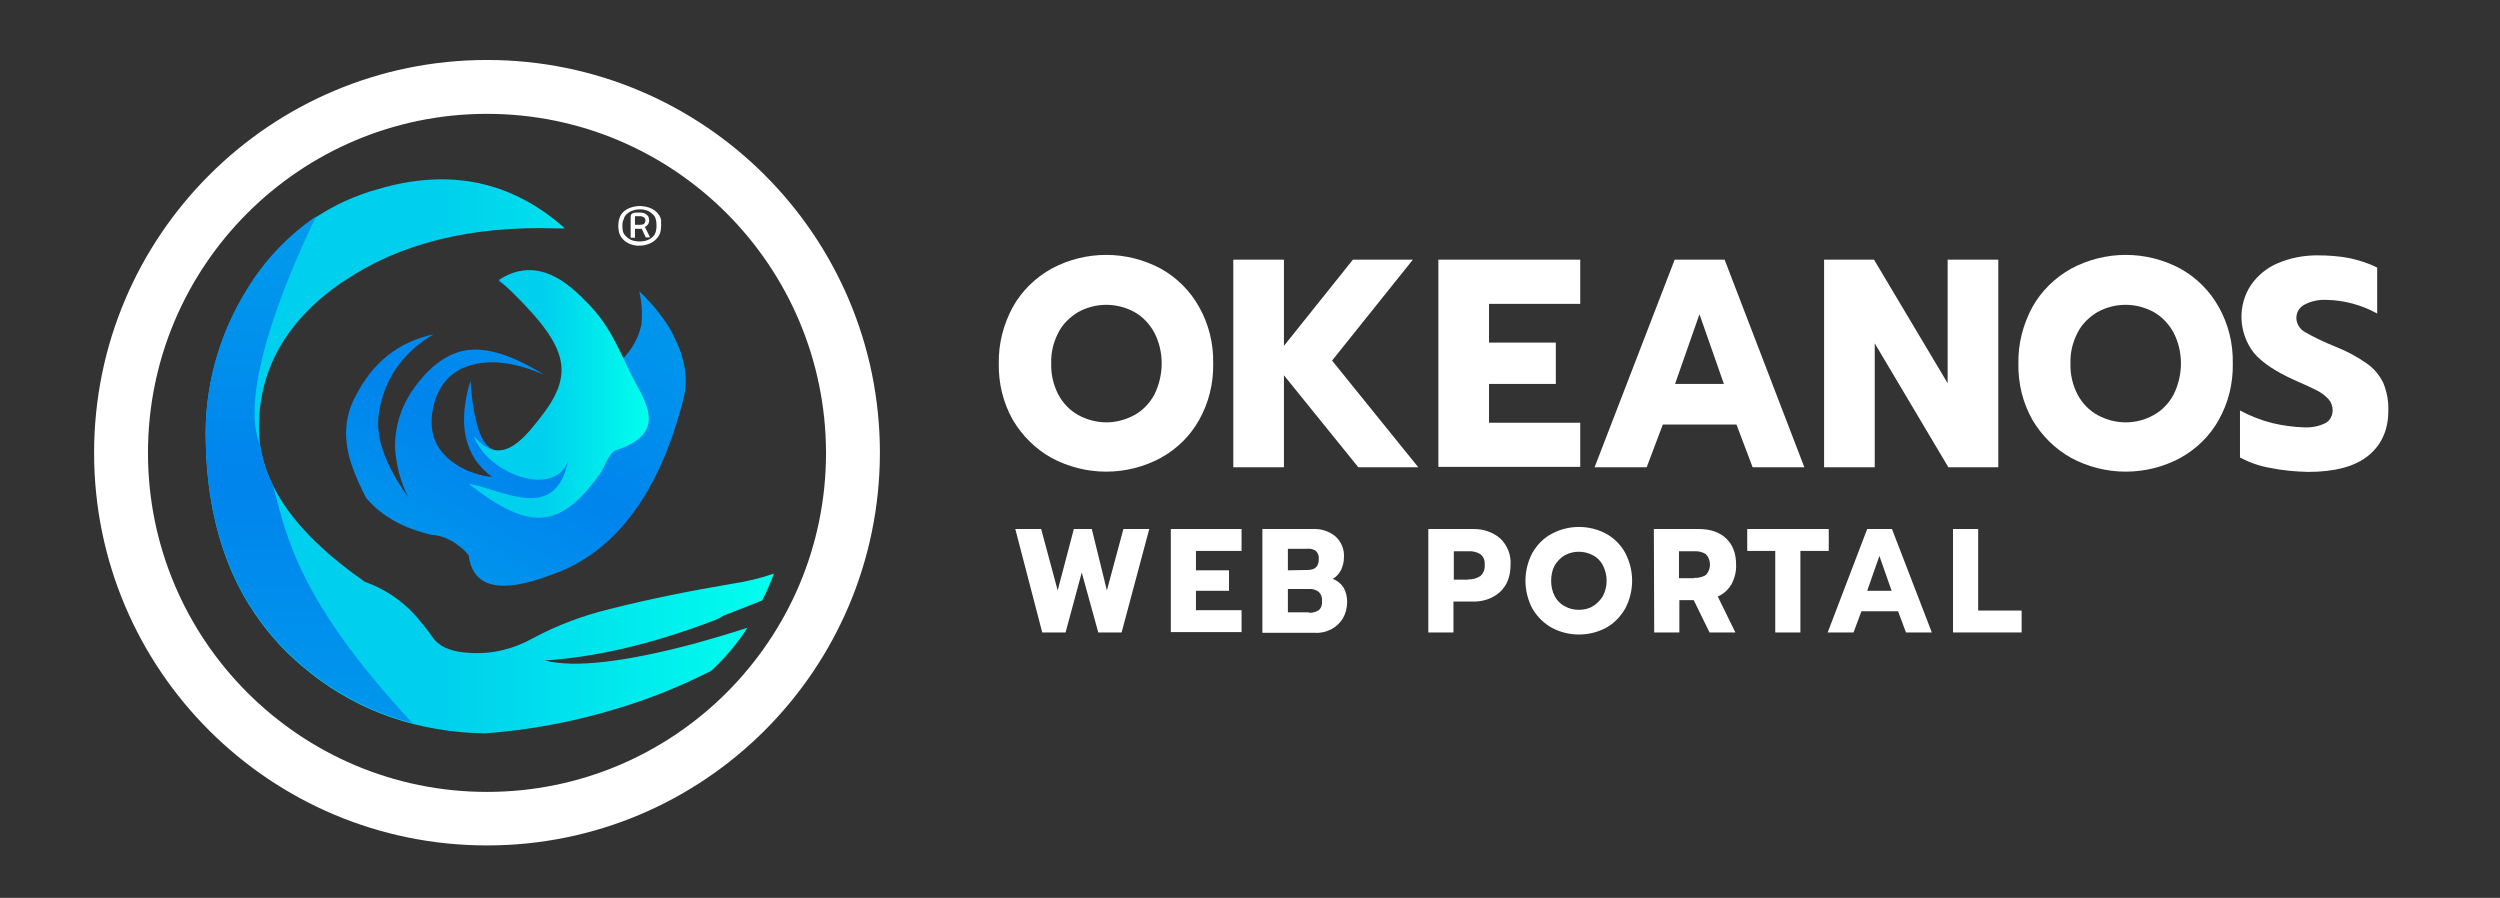 <?xml version="1.0" encoding="utf-8"?>
<!-- Generator: Adobe Illustrator 24.0.2, SVG Export Plug-In . SVG Version: 6.00 Build 0)  -->
<svg version="1.1" id="Layer_1" xmlns="http://www.w3.org/2000/svg" xmlns:xlink="http://www.w3.org/1999/xlink" x="0px" y="0px"
	 viewBox="0 0 696.1 250" style="enable-background:new 0 0 696.1 250;" xml:space="preserve">
<rect x="0" y="0" width="696.1" height="250" fill="#333333" stroke="none"/>
<style type="text/css">
	.st0{fill:#FFFFFF;}
	.st1{fill:url(#SVGID_1_);}
	.st2{fill:url(#SVGID_2_);}
	.st3{fill:url(#SVGID_3_);}
	.st4{fill:url(#SVGID_4_);}
</style>
<title>okeanos_dark</title>
<g>
	<path class="st0" d="M292.8,127.5c-4.5-2.5-8.2-6.2-10.8-10.6c-2.7-4.8-4-10.2-3.9-15.7c-0.1-5.5,1.3-10.9,3.9-15.7
		c2.5-4.5,6.3-8.2,10.8-10.7c9.5-5.1,20.9-5.1,30.4,0c4.5,2.5,8.2,6.2,10.7,10.7c2.7,4.8,4,10.2,3.9,15.7c0.1,5.5-1.2,10.9-3.9,15.7
		c-2.5,4.5-6.2,8.1-10.7,10.6C313.7,132.6,302.3,132.6,292.8,127.5z M315.8,115.6c2.4-1.3,4.3-3.3,5.6-5.7c2.7-5.4,2.8-11.9,0-17.3
		c-1.3-2.4-3.2-4.4-5.5-5.7c-4.9-2.7-10.8-2.7-15.7,0c-2.3,1.4-4.3,3.3-5.5,5.7c-1.4,2.7-2.1,5.6-2,8.6c-0.1,3,0.6,6,2,8.7
		c1.3,2.4,3.2,4.4,5.6,5.7c2.4,1.3,5.1,2,7.8,2C310.7,117.6,313.4,116.9,315.8,115.6z"/>
	<path class="st0" d="M343.4,72.3h14.1v24l19.2-24h16.7l-22.5,28.1l24,29.7h-16.7l-20.7-25.6v25.6h-14.1V72.3z"/>
	<path class="st0" d="M400.5,72.3H440v12.3h-25.4v10.8h18.6v11.5h-18.6v10.8H440v12.3h-39.5V72.3z"/>
	<path class="st0" d="M466.3,72.3h13.9l22.2,57.8h-14.4l-4.5-11.9h-20.5l-4.5,11.9H444L466.3,72.3z M480,106.9l-6.8-19.4l-6.8,19.4
		L480,106.9z"/>
	<path class="st0" d="M507.9,72.3h13.9l20.5,34.4V72.3h14.1v57.8h-13.9L522,95.6v34.5h-14.1V72.3z"/>
	<path class="st0" d="M576.7,127.5c-4.5-2.5-8.2-6.2-10.8-10.6c-2.7-4.8-4-10.2-3.9-15.7c-0.1-5.5,1.3-10.9,3.9-15.7
		c2.5-4.5,6.3-8.2,10.8-10.7c9.5-5.1,20.9-5.1,30.4,0c4.5,2.5,8.2,6.2,10.7,10.7c2.7,4.8,4,10.2,3.9,15.7c0.1,5.5-1.2,10.9-3.9,15.7
		c-2.5,4.5-6.2,8.1-10.7,10.6C597.6,132.6,586.2,132.6,576.7,127.5z M599.6,115.6c2.4-1.3,4.3-3.3,5.6-5.7c2.7-5.4,2.8-11.9,0-17.3
		c-1.3-2.4-3.2-4.4-5.5-5.7c-4.9-2.7-10.8-2.7-15.7,0c-2.3,1.4-4.3,3.3-5.5,5.7c-1.4,2.7-2.1,5.6-2,8.6c-0.1,3,0.6,6,2,8.7
		c1.3,2.4,3.2,4.4,5.6,5.7c2.4,1.3,5.1,2,7.8,2C594.6,117.6,597.3,116.9,599.6,115.6z"/>
	<path class="st0" d="M632.2,130.3c-3-0.5-5.8-1.5-8.5-2.9v-13.1c2.8,1.5,5.8,2.7,9,3.5c2.9,0.7,5.9,1.1,8.9,1.2
		c2,0.1,4.1-0.3,5.9-1.2c1.3-0.7,2-2.1,2-3.6c0-1.1-0.4-2.2-1.1-3c-0.9-1-2-1.8-3.1-2.4c-1.4-0.7-3.5-1.7-6.5-3
		c-5.1-2.3-8.9-4.8-11.2-7.5c-4.3-5.5-4.7-13.2-0.8-19c1.9-2.7,4.5-4.8,7.4-6c3.5-1.5,7.2-2.2,11-2.2c3,0,6.1,0.2,9.1,0.8
		c2.7,0.6,5.2,1.4,7.6,2.6v12.8c-4.3-2.4-9.2-3.7-14.1-3.8c-2.1-0.1-4.2,0.3-6.1,1.3c-1.4,0.7-2.3,2.1-2.3,3.7
		c0,1.6,0.9,3.1,2.3,3.9c2.7,1.6,5.6,2.9,8.5,4.1c3.1,1.2,6.1,2.8,8.8,4.7c2,1.4,3.5,3.2,4.6,5.4c1,2.5,1.5,5.1,1.4,7.8
		c0,5.3-1.9,9.5-5.6,12.5c-3.7,3-9.3,4.5-16.8,4.5C639.1,131.3,635.6,131,632.2,130.3z"/>
	<path class="st0" d="M282.7,147.3h7.2l4.6,17.1l4.5-17.1h5l4.2,17.1l4.6-17.1h7.2l-7.7,28.8h-6.5l-4.6-16.7l-4.5,16.7h-6.5
		L282.7,147.3z"/>
	<path class="st0" d="M326,147.3h19.7v6.1H333v5.4h9.2v5.7H333v5.4h12.7v6.1H326V147.3z"/>
	<path class="st0" d="M351.6,147.3h14c2.3-0.1,4.5,0.6,6.3,2.1c1.6,1.5,2.5,3.7,2.3,5.9c0,1.2-0.3,2.3-0.8,3.4
		c-0.5,1-1.3,1.9-2.3,2.5c1.2,0.4,2.3,1.3,3,2.4c0.7,1.2,1,2.6,1,4c0,1.6-0.4,3.2-1.2,4.6c-0.8,1.3-1.9,2.3-3.2,3
		c-1.4,0.7-2.9,1.1-4.5,1h-14.7V147.3z M364.1,158.7c2.1,0,3.1-1,3.1-3c0.1-0.9-0.2-1.7-0.8-2.3c-0.7-0.5-1.6-0.7-2.4-0.6h-5.4v6
		L364.1,158.7z M364.5,170.6c0.9,0.1,1.9-0.2,2.7-0.7c0.7-0.6,1-1.6,0.9-2.5c0.1-1-0.2-1.9-0.9-2.6c-0.8-0.6-1.8-0.9-2.8-0.8h-5.8
		v6.5H364.5z"/>
	<path class="st0" d="M397.8,147.3H410c2.8-0.1,5.6,0.8,7.7,2.6c2,1.9,3.1,4.6,2.9,7.4c0,3.2-1,5.7-2.9,7.5
		c-2.1,1.9-4.9,2.8-7.8,2.7h-5.2v8.6h-7V147.3z M408.9,161.3c1.2,0.1,2.3-0.3,3.3-0.9c0.9-0.8,1.3-2,1.2-3.1c0.1-1.2-0.3-2.3-1.2-3
		c-1-0.6-2.2-0.9-3.3-0.8h-4.1v7.9H408.9z"/>
	<path class="st0" d="M432.1,174.8c-2.2-1.2-4.1-3.1-5.4-5.3c-2.6-4.9-2.6-10.7,0-15.6c1.3-2.2,3.1-4.1,5.4-5.3
		c4.7-2.5,10.4-2.5,15.1,0c2.2,1.2,4.1,3.1,5.3,5.3c2.6,4.9,2.6,10.7,0,15.6c-1.3,2.2-3.1,4.1-5.3,5.3
		C442.5,177.3,436.8,177.3,432.1,174.8z M443.5,168.8c1.2-0.7,2.1-1.7,2.8-2.8c1.4-2.7,1.4-5.9,0-8.6c-0.6-1.2-1.6-2.2-2.8-2.8
		c-2.4-1.3-5.4-1.3-7.8,0c-1.2,0.7-2.1,1.7-2.8,2.8c-0.7,1.3-1,2.8-1,4.3c0,1.5,0.3,3,1,4.3c0.6,1.2,1.6,2.2,2.8,2.8
		c1.2,0.7,2.5,1,3.9,1C441,169.8,442.4,169.5,443.5,168.8z"/>
	<path class="st0" d="M460.5,147.3h12.5c3.3,0,5.8,0.9,7.6,2.6c1.8,1.7,2.8,4.1,2.8,7.3c0.1,1.9-0.4,3.8-1.3,5.5
		c-0.9,1.5-2.2,2.7-3.8,3.4l4.9,10h-7.2l-4.4-9h-4v9h-7L460.5,147.3z M471.7,160.9c1.1,0.1,2.3-0.2,3.3-0.8c1.5-1.6,1.5-4.2,0-5.8
		c-1-0.6-2.1-0.9-3.3-0.8h-4.2v7.5H471.7z"/>
	<path class="st0" d="M494.3,153.4h-7.8v-6.1h22.7v6.1h-7.9v22.7h-7V153.4z"/>
	<path class="st0" d="M519.9,147.3h6.9l11.1,28.8h-7.2l-2.2-5.9h-10.2l-2.2,5.9h-7.2L519.9,147.3z M526.7,164.5l-3.4-9.7l-3.4,9.7
		H526.7z"/>
	<path class="st0" d="M543.8,147.3h7v22.7h12.1v6.1h-19.1V147.3z"/>
</g>
<g>
	<linearGradient id="SVGID_1_" gradientUnits="userSpaceOnUse" x1="110.941" y1="173.183" x2="165.163" y2="79.266">
		<stop  offset="0" style="stop-color:#009CED"/>
		<stop  offset="0.519" style="stop-color:#0084ED"/>
		<stop  offset="0.941" style="stop-color:#0095ED"/>
	</linearGradient>
	<path class="st1" d="M157.9,79.4c3.5,2.7,6.6,6,9.2,9.5c2.3,3.5,4.5,7.2,6.4,10.9c1.9-1.9,3.3-4.2,4.3-6.7c0.3-0.9,0.6-1.8,0.8-2.7
		c0.3-3.1,0.1-6.2-0.6-9.3c3.5,3.3,6.6,7.1,9,11.2c0.2,0.5,0.4,0.9,0.7,1.5c3.1,6.1,4,11.9,2.6,17.3c-6.8,26.7-19.3,43.1-37.2,49.1
		c-13.9,5.2-21.4,3.4-22.6-5.5c-0.7-1-1.5-1.8-2.5-2.5c-2.2-1.9-5-3.1-7.9-3.3c-7.7-1.8-13.8-5.1-18.2-10.3c-3-5.9-4.7-10.5-5.2-14
		c-0.8-4.6-0.2-9.2,1.8-13.4c0.1-0.1,0.1-0.2,0.2-0.3c4.8-9.8,12.1-15.7,22-17.8c-8.6,5.1-13.7,12.4-15.2,21.9
		c-0.3,1.9-0.3,3.8,0,5.7c0.7,5.3,3.5,11.2,8.2,17.8c-2.2-4.3-3.4-9-3.7-13.8c-0.1-5.9,1.7-11.6,5.1-16.4c4.6-6.4,9.5-10,14.9-10.8
		c5.8-0.8,12.9,1.5,21.4,6.8c-7.5-3.2-14-4.2-19.5-2.8c-5.8,1.3-9.5,5.1-11.1,11.2c-1.9,7.7,0.5,13.4,7.3,17.3
		c2.7,1.5,5.7,2.5,8.9,2.8c-7.7-5.7-9.7-14.7-6-26.8c0.8,11.4,2.9,17.9,6.4,19.2c3.5,1.4,8.5-2.2,15.2-10.6c6-7.7,5.5-16.1-1.4-25.1
		c-2.4-3-5.1-5.7-8.1-8.2l-4.3-3.1C144.3,74,150.7,74.4,157.9,79.4z"/>
	<g id="aj7hIB_2_">
		<g>
			<linearGradient id="SVGID_2_" gradientUnits="userSpaceOnUse" x1="130.47" y1="109.766" x2="180.631" y2="109.766">
				<stop  offset="0.42" style="stop-color:#00D0ED"/>
				<stop  offset="1" style="stop-color:#00FFED"/>
			</linearGradient>
			<path class="st2" d="M130.5,134.7c9.5,1.6,24.1,11.1,27.7-6.4c-3.7,10.5-22.4,3.8-26.3-6.9c7.2,8.7,13.4,1.4,17.9-4.3
				c10.9-13.5,8.8-20.8-10.8-39.2c11-7,19.6,1.4,24.5,6.4c6.4,6.4,8.8,13.1,12.7,20.9c3.3,6.5,10,15.3-4.5,20.1
				c-2.3,0.7-3.2,4.7-4.9,7C155.9,147.2,147.6,148.1,130.5,134.7z"/>
		</g>
	</g>
	<linearGradient id="SVGID_3_" gradientUnits="userSpaceOnUse" x1="57.291" y1="127.016" x2="215.532" y2="127.016">
		<stop  offset="0.42" style="stop-color:#00D0ED"/>
		<stop  offset="1" style="stop-color:#00FFED"/>
	</linearGradient>
	<path class="st3" d="M197.9,173.1c-16.9,6.4-32.3,9.9-46.2,10.8c8.2,2.1,22.1,0.5,41.7-4.7c4.6-1.3,9.5-2.7,14.7-4.4
		c-2.8,4.4-6.2,8.4-10.1,12c-8.5,4.3-17.4,7.9-26.5,10.6c-11.9,3.6-24.1,5.9-36.5,6.8c-1.1-0.1-2.3-0.1-3.3-0.1
		c-18.3-1-34.2-7.2-47.6-18.6c-1.4-1.2-2.8-2.5-4.2-3.8c-5.5-5.5-10.1-11.8-13.6-18.7c-5.6-11.2-8.7-24.4-9-39.7
		c-0.5-15,3.5-29.8,11.5-42.6c4.9-8.1,11.5-15,19.3-20.3c5.2-3.4,10.9-6,17-7.7c20.2-6,37.5-2.2,52.2,10.9h-2.1
		c-24-0.8-43.9,4.1-59.6,14.8c-0.1,0.1-0.2,0.1-0.4,0.2C79.6,89.4,72,103,72.1,119.4c0.1,14.8,9.9,29,29.5,42.6
		c5.4,1.9,10.2,5.1,14,9.3c1.7,2,3.4,4,4.9,6.2c1.8,2.6,5.3,4.1,10.4,4.3c6.1,0.4,12.2-1.1,17.5-4.1c6.7-3.6,13.9-6.3,21.3-8.1
		c11.1-2.8,22.5-5.1,34.4-7.1c3.9-0.6,7.7-1.5,11.4-2.8c-1,2.6-2,5.1-3.3,7.5c-3,1.2-6.5,2.6-10.7,4.2
		C200.4,172.1,199.2,172.7,197.9,173.1z"/>
	<linearGradient id="SVGID_4_" gradientUnits="userSpaceOnUse" x1="86.061" y1="60.151" x2="86.061" y2="201.271">
		<stop  offset="0" style="stop-color:#009CED"/>
		<stop  offset="0.519" style="stop-color:#0084ED"/>
		<stop  offset="0.941" style="stop-color:#0095ED"/>
	</linearGradient>
	<path class="st4" d="M114.8,201.3c-11.4-2.9-21.6-8.3-30.7-16c-1.4-1.2-2.8-2.5-4.2-3.8c-5.5-5.5-10.1-11.8-13.6-18.7
		c-5.6-11.2-8.7-24.4-9-39.7c-0.5-15,3.5-29.8,11.5-42.6c4.9-8.1,11.5-15,19.3-20.3c0,0-23.3,45.8-15.7,63.6l0,0
		c0.5,3.8,1.8,7.6,3.6,11.3C79.9,149.8,83.2,167.2,114.8,201.3z"/>
	<path class="st0" d="M135.6,235.4c-60.4,0-109.4-48.9-109.4-109.3s49-109.4,109.4-109.4S245,65.7,245,126.1
		C244.9,186.5,196,235.4,135.6,235.4L135.6,235.4z M135.6,31.7c-52.1,0-94.4,42.3-94.4,94.4s42.3,94.4,94.4,94.4
		s94.4-42.3,94.4-94.4l0,0C229.9,74,187.7,31.7,135.6,31.7z"/>
	<g id="xMP44R.tif_1_">
		<path class="st0" d="M184.1,62.7c0,0.7-0.1,1.5-0.3,2.2c-0.3,0.9-1,1.7-1.8,2.3s-1.8,0.9-2.7,1.1c-0.6,0.1-1.3,0.1-1.9,0.1
			c-1.1-0.1-2.1-0.4-3-1c-0.5-0.3-1-0.8-1.4-1.3c-0.3-0.5-0.6-1.1-0.7-1.7c-0.1-0.7-0.2-1.4-0.1-2.1c0-0.7,0.2-1.4,0.5-2.1
			c0.3-0.7,0.9-1.3,1.5-1.7c0.7-0.5,1.6-0.8,2.5-1c0.7-0.1,1.4-0.2,2.1-0.1c1.3,0.1,2.5,0.5,3.5,1.2c0.9,0.7,1.6,1.6,1.8,2.8
			C184,61.7,184.1,62.2,184.1,62.7z M173.3,62.7c0,0.5,0,1,0.1,1.5s0.3,0.9,0.6,1.3c0.3,0.3,0.6,0.6,1,0.9c0.7,0.5,1.5,0.7,2.4,0.8
			c0.7,0.1,1.4,0,2.1-0.1c0.9-0.2,1.7-0.6,2.3-1.2c0.4-0.4,0.6-0.8,0.8-1.4c0.1-0.5,0.2-0.9,0.2-1.4c0-0.7,0-1.3-0.2-2
			c-0.1-0.5-0.3-0.9-0.7-1.3c-0.4-0.4-0.8-0.7-1.3-1c-0.7-0.3-1.4-0.5-2.1-0.5c-0.6,0-1.3,0-1.9,0.2c-0.8,0.2-1.6,0.6-2.2,1.2
			c-0.4,0.4-0.6,0.8-0.7,1.3C173.4,61.5,173.3,62.1,173.3,62.7L173.3,62.7z"/>
		<path class="st0" d="M181,66.1h-0.1c-0.3,0-0.7,0-1,0h-0.1c-0.4-0.8-0.7-1.6-1.1-2.4c0,0,0-0.1-0.1,0c-0.2,0-0.5,0.1-0.7,0
			c-0.3,0-0.7,0-1,0c-0.1,0-0.1,0-0.1,0.1c0,0.8,0,1.6,0,2.3c0,0.1,0,0.1-0.1,0.1c-0.3,0-0.7,0-1,0c-0.1,0-0.1,0-0.1-0.1
			c0-1.9,0-3.9,0-5.8c0-0.5,0.3-0.9,0.8-1c0.2,0,0.3-0.1,0.5-0.1c0.5,0,0.9,0,1.4,0s1.1,0.1,1.5,0.4c0.5,0.3,0.9,0.8,0.9,1.4
			c0.2,0.8-0.2,1.7-1,2.1c-0.1,0.1-0.1,0.1-0.1,0.2C180.1,64.2,180.5,65.1,181,66.1C180.9,66,181,66.1,181,66.1z M176.8,61.4
			c0,0.4,0,0.7,0,1.1c0,0.1,0,0.1,0.1,0.1c0.4,0,0.8,0,1.2,0c0.3,0,0.5,0,0.8-0.1c0.3,0,0.5-0.2,0.6-0.4s0.2-0.4,0.2-0.6
			c0.1-0.5-0.2-0.9-0.6-1.1c-0.2-0.1-0.5-0.2-0.7-0.2c-0.5,0-1,0-1.4,0c0,0,0,0-0.1,0s-0.1,0-0.1,0.1
			C176.8,60.7,176.8,61,176.8,61.4L176.8,61.4z"/>
	</g>
</g>
</svg>
